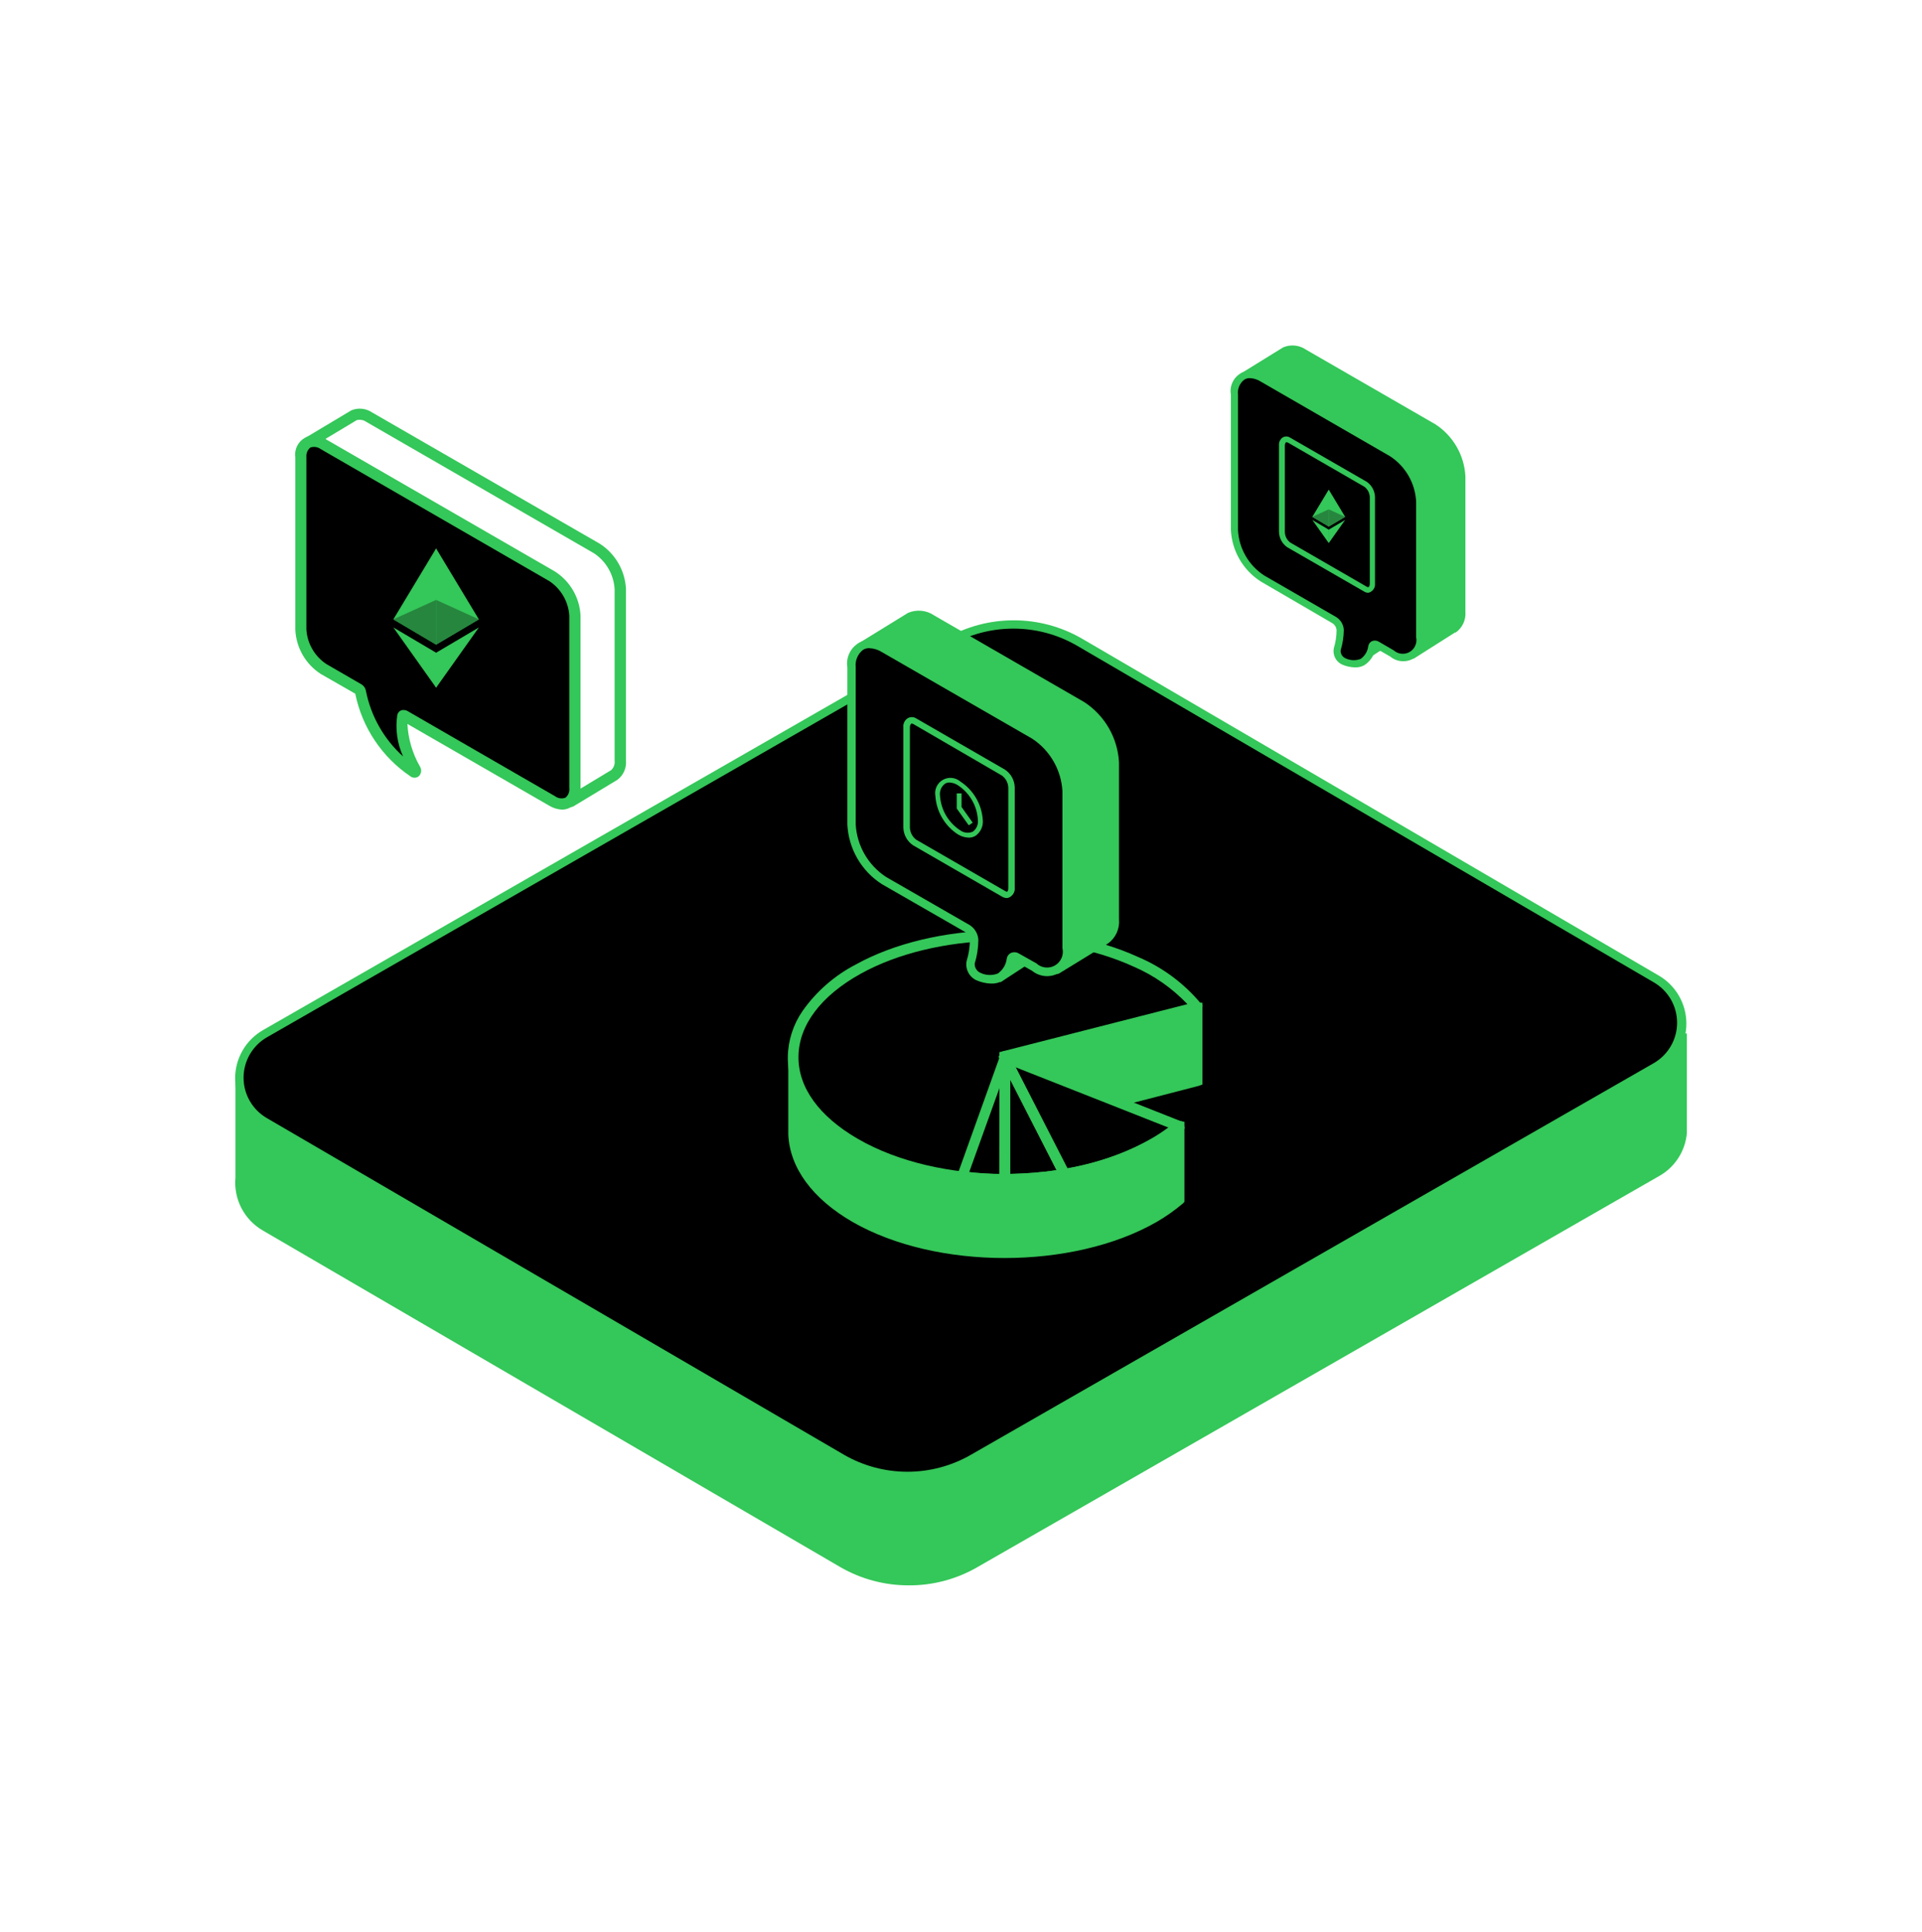 <svg width="188" height="189" viewBox="0 0 188 189" fill="none" xmlns="http://www.w3.org/2000/svg">
    <path d="M164.521 110.318V101.492L154.707 101.708L105.523 72.962C103.574 71.837 101.362 71.244 99.111 71.244C96.86 71.244 94.648 71.837 92.698 72.962L39.949 103.186L23.435 106.272V115.192C23.343 116.14 23.529 117.094 23.968 117.939C24.407 118.784 25.081 119.484 25.91 119.953L82.367 152.887C84.315 154.012 86.525 154.605 88.775 154.605C91.024 154.605 93.234 154.012 95.182 152.887L161.99 114.562C162.736 114.136 163.358 113.523 163.795 112.784C164.232 112.045 164.469 111.205 164.484 110.346L164.521 110.318Z" fill="#34C759"/>
    <path d="M88.811 155.07C86.499 155.063 84.229 154.453 82.224 153.301L25.72 120.367C24.824 119.852 24.095 119.091 23.617 118.174C23.141 117.256 22.936 116.222 23.029 115.192V105.943L39.834 102.809L92.528 72.624C94.545 71.465 96.831 70.856 99.157 70.856C101.483 70.856 103.769 71.465 105.786 72.624L154.866 101.323L165 101.087V110.845C164.922 111.707 164.637 112.537 164.168 113.265C163.7 113.993 163.062 114.596 162.309 115.023L95.501 153.348C93.463 154.503 91.154 155.097 88.811 155.07ZM23.885 106.63V115.183C23.8 116.052 23.968 116.927 24.369 117.704C24.77 118.48 25.386 119.124 26.144 119.558L82.601 152.492C84.485 153.574 86.62 154.143 88.792 154.143C90.965 154.143 93.1 153.574 94.984 152.492L161.791 114.176C162.471 113.786 163.038 113.226 163.437 112.552C163.836 111.877 164.054 111.111 164.068 110.327V101.859L154.584 102.066L105.287 73.254C103.405 72.172 101.272 71.602 99.1 71.602C96.929 71.602 94.796 72.172 92.914 73.254L40.089 103.515H40.013L23.885 106.63Z" fill="#34C759"/>
    <path d="M25.909 109.749L82.366 142.683C84.314 143.808 86.524 144.401 88.774 144.401C91.024 144.401 93.234 143.808 95.182 142.683L161.989 104.358C162.752 103.92 163.385 103.289 163.826 102.528C164.266 101.767 164.498 100.904 164.498 100.024C164.498 99.145 164.266 98.282 163.826 97.521C163.385 96.76 162.752 96.129 161.989 95.691L105.532 62.758C103.583 61.632 101.371 61.04 99.12 61.04C96.868 61.04 94.657 61.632 92.707 62.758L25.899 101.083C25.138 101.522 24.505 102.153 24.065 102.915C23.626 103.676 23.395 104.54 23.395 105.419C23.396 106.298 23.629 107.161 24.071 107.922C24.512 108.682 25.146 109.312 25.909 109.749Z" fill="black"/>
    <path d="M88.81 144.875C86.498 144.869 84.228 144.259 82.224 143.106L25.72 110.173C24.893 109.697 24.206 109.011 23.729 108.185C23.251 107.359 23 106.422 23 105.468C23 104.514 23.251 103.577 23.729 102.751C24.206 101.925 24.893 101.239 25.72 100.763L92.527 62.438C94.545 61.282 96.831 60.674 99.156 60.674C101.482 60.674 103.767 61.282 105.785 62.438L162.242 95.419C163.067 95.897 163.751 96.583 164.227 97.409C164.702 98.234 164.953 99.171 164.953 100.124C164.953 101.076 164.702 102.013 164.227 102.838C163.751 103.664 163.067 104.35 162.242 104.828L95.435 143.144C93.416 144.291 91.132 144.888 88.81 144.875ZM99.104 61.488C96.934 61.489 94.802 62.06 92.922 63.144L26.115 101.46C25.419 101.86 24.841 102.436 24.439 103.131C24.037 103.825 23.825 104.614 23.825 105.416C23.825 106.219 24.037 107.007 24.439 107.702C24.841 108.397 25.419 108.973 26.115 109.373L82.572 142.306C84.456 143.389 86.591 143.958 88.763 143.958C90.936 143.958 93.071 143.389 94.955 142.306L161.762 103.991C162.456 103.59 163.032 103.014 163.433 102.32C163.833 101.627 164.044 100.84 164.044 100.039C164.044 99.238 163.833 98.451 163.433 97.757C163.032 97.064 162.456 96.487 161.762 96.087L105.258 63.106C103.383 62.041 101.262 61.483 99.104 61.488Z" fill="#34C759"/>
    <path d="M133.365 64.716L137.42 62.09L133.365 61.921L132.875 62.373L132.527 63.765L133.365 64.706V64.716Z" fill="#34C759"/>
    <path d="M140.195 41.813L127.549 34.511C127.279 34.318 126.966 34.196 126.637 34.157C126.308 34.117 125.974 34.161 125.667 34.285L121.583 36.826V36.882C121.771 37.259 123.465 40.853 123.644 41.521C123.71 41.794 124.246 44.542 124.867 47.741V49.341C124.894 50.341 125.19 51.316 125.723 52.163C126.372 55.504 126.918 58.346 126.937 58.421L132.752 60.378H133.157C133.161 60.369 133.163 60.359 133.163 60.35C133.163 60.34 133.161 60.33 133.157 60.322L132.837 59.38C132.746 58.921 132.686 58.456 132.658 57.988L138.116 64.057C138.116 64.057 138.116 64.057 138.172 64.057L142.133 61.573H142.199C142.463 61.372 142.671 61.106 142.803 60.801C142.935 60.496 142.986 60.163 142.952 59.832V46.584C142.897 45.628 142.619 44.699 142.14 43.871C141.661 43.042 140.995 42.338 140.195 41.813Z" fill="#34C759"/>
    <path d="M138.126 64.396C138.069 64.398 138.012 64.387 137.96 64.364C137.908 64.341 137.862 64.307 137.825 64.264L133.12 59.004C133.12 59.098 133.12 59.193 133.167 59.287L133.477 60.152C133.507 60.239 133.505 60.334 133.472 60.42C133.44 60.505 133.378 60.577 133.299 60.623H133.223H132.659L126.627 58.59L126.571 58.43C126.571 58.299 125.997 55.485 125.357 52.173C124.819 51.296 124.517 50.294 124.482 49.266V47.779C123.729 43.911 123.324 41.832 123.268 41.597C123.164 41.154 122.167 38.981 121.236 37.033C121.191 36.945 121.182 36.844 121.21 36.749C121.238 36.655 121.301 36.574 121.386 36.525L125.517 33.975C125.878 33.822 126.271 33.763 126.661 33.803C127.05 33.842 127.424 33.979 127.747 34.201L140.403 41.503C141.257 42.059 141.968 42.809 142.478 43.692C142.989 44.575 143.283 45.566 143.338 46.584V59.823C143.372 60.216 143.303 60.61 143.138 60.968C142.973 61.326 142.718 61.635 142.398 61.865H142.322L138.333 64.396C138.265 64.413 138.194 64.413 138.126 64.396ZM132.226 56.981L138.182 63.568L141.946 61.244L142.2 61.498L142.012 61.206C142.224 61.034 142.39 60.811 142.494 60.558C142.597 60.304 142.635 60.029 142.605 59.757V46.584C142.548 45.689 142.286 44.82 141.838 44.043C141.391 43.267 140.771 42.603 140.026 42.105L127.371 34.803C127.154 34.645 126.901 34.542 126.635 34.505C126.37 34.467 126.099 34.495 125.846 34.587L121.969 36.977C122.515 38.125 123.785 40.825 123.927 41.437C123.983 41.681 124.388 43.723 125.159 47.675V49.341C125.196 50.261 125.472 51.156 125.959 51.938V52.069C126.514 54.892 126.994 57.414 127.126 58.12L132.583 59.955L132.405 59.447C132.31 58.969 132.25 58.484 132.226 57.998V56.981Z" fill="#34C759"/>
    <path d="M123.465 37.014L136.14 44.325C136.93 44.843 137.588 45.538 138.062 46.354C138.535 47.171 138.812 48.087 138.869 49.03V62.297C138.869 64.038 137.645 64.753 136.14 63.878L134.757 63.078C134.503 62.928 134.277 63.013 134.22 63.276C134.07 64.076 133.496 65.516 131.445 64.678C131.238 64.567 131.069 64.397 130.962 64.188C130.854 63.98 130.813 63.744 130.842 63.511C131.032 62.902 131.131 62.268 131.134 61.629C131.124 61.441 131.069 61.257 130.974 61.093C130.88 60.93 130.747 60.791 130.588 60.688L123.465 56.595C122.671 56.081 122.01 55.387 121.534 54.57C121.059 53.753 120.782 52.835 120.727 51.891V38.595C120.746 36.845 121.969 36.167 123.465 37.014Z" fill="black"/>
    <path d="M132.526 65.28C132.092 65.269 131.663 65.173 131.265 64.998C130.974 64.86 130.737 64.628 130.593 64.34C130.448 64.052 130.403 63.724 130.466 63.408C130.644 62.829 130.736 62.226 130.738 61.62C130.727 61.492 130.687 61.368 130.622 61.258C130.557 61.147 130.468 61.052 130.362 60.98L123.305 56.868C122.454 56.32 121.746 55.576 121.24 54.699C120.735 53.822 120.446 52.836 120.397 51.825V38.595C120.326 38.19 120.38 37.772 120.555 37.399C120.729 37.025 121.013 36.715 121.37 36.509C121.727 36.304 122.138 36.213 122.548 36.249C122.959 36.286 123.348 36.448 123.662 36.713L136.328 44.024C137.181 44.571 137.89 45.314 138.396 46.191C138.902 47.069 139.19 48.056 139.235 49.068V62.335C139.305 62.739 139.249 63.154 139.075 63.526C138.901 63.897 138.618 64.206 138.263 64.41C137.908 64.616 137.499 64.707 137.091 64.672C136.683 64.638 136.295 64.479 135.98 64.217L134.54 63.389C134.488 63.732 134.363 64.061 134.173 64.351C133.983 64.642 133.733 64.888 133.439 65.073C133.159 65.223 132.844 65.295 132.526 65.28ZM122.26 36.986C122.072 36.983 121.887 37.032 121.724 37.127C121.499 37.294 121.322 37.518 121.211 37.776C121.1 38.034 121.06 38.316 121.094 38.595V51.862C121.142 52.751 121.4 53.616 121.847 54.386C122.293 55.157 122.915 55.81 123.662 56.294L130.72 60.369C130.932 60.504 131.108 60.688 131.234 60.906C131.36 61.124 131.432 61.369 131.444 61.62C131.435 62.296 131.331 62.968 131.134 63.615C131.125 63.762 131.157 63.908 131.227 64.038C131.296 64.168 131.401 64.275 131.529 64.349C131.767 64.477 132.029 64.553 132.299 64.571C132.568 64.589 132.838 64.548 133.091 64.452C133.294 64.309 133.466 64.124 133.594 63.91C133.722 63.696 133.804 63.458 133.834 63.21C133.851 63.104 133.893 63.003 133.956 62.916C134.02 62.829 134.104 62.759 134.201 62.712C134.313 62.667 134.433 62.65 134.553 62.661C134.672 62.673 134.787 62.712 134.888 62.778L136.328 63.615C136.538 63.801 136.802 63.917 137.083 63.944C137.363 63.972 137.644 63.91 137.887 63.769C138.13 63.627 138.322 63.412 138.436 63.154C138.549 62.897 138.579 62.61 138.52 62.335V49.068C138.475 48.181 138.221 47.318 137.78 46.548C137.338 45.778 136.722 45.123 135.98 44.636L123.305 37.315C122.991 37.118 122.631 37.004 122.26 36.986Z" fill="#34C759"/>
    <path d="M133.817 57.979C133.676 57.978 133.539 57.935 133.422 57.856L125.894 53.519C125.655 53.348 125.459 53.124 125.321 52.864C125.184 52.605 125.11 52.316 125.104 52.023V43.554C125.092 43.407 125.119 43.259 125.181 43.125C125.244 42.992 125.341 42.877 125.461 42.792C125.568 42.728 125.69 42.694 125.814 42.694C125.939 42.694 126.061 42.728 126.167 42.792L133.695 47.13C133.936 47.299 134.134 47.523 134.273 47.782C134.412 48.042 134.488 48.331 134.495 48.626V57.094C134.508 57.242 134.48 57.392 134.416 57.526C134.351 57.66 134.252 57.774 134.128 57.856C134.038 57.927 133.93 57.969 133.817 57.979ZM125.772 43.272C125.772 43.272 125.678 43.385 125.678 43.573V52.041C125.682 52.241 125.732 52.437 125.823 52.615C125.914 52.793 126.045 52.947 126.205 53.067L133.732 57.414C133.784 57.432 133.841 57.432 133.892 57.414C133.892 57.414 133.986 57.301 133.986 57.113V48.645C133.982 48.446 133.933 48.251 133.844 48.073C133.754 47.896 133.626 47.741 133.469 47.619L125.941 43.272C125.895 43.258 125.846 43.258 125.8 43.272H125.772Z" fill="#34C759"/>
    <g clip-path="url(#clip0_212_4676)">
        <path d="M129.971 47.892L129.936 48.011V51.468L129.971 51.503L131.575 50.554L129.971 47.892Z" fill="#34C759"/>
        <path d="M129.97 47.892L128.366 50.554L129.97 51.503V49.825V47.892Z" fill="#34C759"/>
        <path d="M129.97 51.807L129.951 51.831V53.062L129.97 53.12L131.576 50.859L129.97 51.807Z" fill="#34C759"/>
        <path d="M129.97 53.12V51.807L128.366 50.859L129.97 53.12Z" fill="#34C759"/>
        <path d="M129.97 51.503L131.575 50.554L129.97 49.825V51.503Z" fill="#26863E"/>
        <path d="M128.366 50.554L129.97 51.503V49.825L128.366 50.554Z" fill="#26863E"/>
    </g>
    <path d="M55.705 78.948C55.627 78.948 55.55 78.932 55.479 78.901C55.387 78.87 55.304 78.818 55.235 78.75C55.166 78.681 55.115 78.598 55.084 78.506L52.261 70.978L45.909 67.318C45.992 68.79 46.413 70.223 47.142 71.505C47.234 71.652 47.273 71.826 47.251 71.998C47.228 72.169 47.147 72.328 47.02 72.446C46.903 72.541 46.756 72.592 46.606 72.592C46.455 72.592 46.309 72.541 46.192 72.446C43.424 70.587 41.498 67.714 40.828 64.448L40.734 64.316L37.516 62.434C36.767 61.955 36.144 61.304 35.698 60.534C35.253 59.765 34.999 58.9 34.957 58.012V49.148L29.866 43.766C29.798 43.692 29.747 43.604 29.717 43.507C29.688 43.411 29.68 43.309 29.696 43.21C29.711 43.11 29.749 43.015 29.806 42.932C29.863 42.849 29.939 42.781 30.026 42.731L34.373 40.134C34.698 40 35.051 39.948 35.4 39.983C35.749 40.017 36.085 40.137 36.377 40.331L58.669 53.185C59.416 53.665 60.038 54.317 60.483 55.086C60.928 55.855 61.184 56.72 61.228 57.607V74.394C61.26 74.753 61.2 75.114 61.054 75.444C60.907 75.773 60.679 76.059 60.391 76.276L56.062 78.892C55.949 78.939 55.827 78.958 55.705 78.948ZM45.834 66.038L53.108 70.235L53.23 70.48L55.921 77.659L59.788 75.325C59.914 75.206 60.01 75.058 60.067 74.895C60.124 74.731 60.142 74.556 60.118 74.384V57.607C60.074 56.912 59.871 56.236 59.523 55.632C59.175 55.028 58.693 54.513 58.114 54.126L35.841 41.272C35.706 41.176 35.553 41.111 35.39 41.08C35.228 41.049 35.061 41.054 34.9 41.093L31.061 43.399L35.898 48.518C35.958 48.578 36.006 48.65 36.038 48.729C36.071 48.808 36.087 48.893 36.086 48.979V58.068C36.128 58.764 36.331 59.441 36.679 60.045C37.026 60.649 37.51 61.164 38.09 61.55L41.515 63.526L41.892 64.053V64.175C42.377 66.639 43.64 68.881 45.495 70.574C44.962 69.369 44.754 68.045 44.893 66.734L44.94 66.443L45.834 66.038Z" fill="#34C759"/>
    <path d="M54.011 56.356L31.683 43.465C30.45 42.759 29.462 43.333 29.462 44.745V61.606C29.504 62.377 29.726 63.127 30.112 63.796C30.498 64.465 31.036 65.033 31.683 65.455L35.117 67.431C35.162 67.463 35.2 67.503 35.229 67.55C35.258 67.597 35.278 67.649 35.286 67.704C35.909 70.882 37.767 73.684 40.452 75.495C40.612 75.598 40.725 75.438 40.622 75.241C40.066 74.187 39.003 71.853 39.417 70.084C39.417 70 39.521 69.981 39.605 70.028L54.011 78.346C55.235 79.052 56.232 78.478 56.232 77.066V60.223C56.193 59.449 55.972 58.695 55.586 58.023C55.2 57.351 54.66 56.78 54.011 56.356Z" fill="black"/>
    <path d="M42.657 53.643L42.566 53.953V62.962L42.657 63.053L46.839 60.581L42.657 53.643Z" fill="#34C759"/>
    <path d="M42.658 53.643L38.476 60.581L42.658 63.053V58.681V53.643Z" fill="#34C759"/>
    <path d="M42.658 63.845L42.606 63.907V67.116L42.658 67.267L46.842 61.374L42.658 63.845Z" fill="#34C759"/>
    <path d="M42.658 67.267V63.845L38.476 61.374L42.658 67.267Z" fill="#34C759"/>
    <path d="M42.656 63.053L46.837 60.581L42.656 58.68V63.053Z" fill="#26863E"/>
    <path d="M38.476 60.581L42.658 63.053V58.68L38.476 60.581Z" fill="#26863E"/>
    <path d="M54.999 79.193C54.554 79.177 54.12 79.047 53.738 78.817L39.85 70.809C39.926 72.279 40.348 73.711 41.082 74.987C41.173 75.134 41.21 75.308 41.188 75.479C41.166 75.65 41.085 75.809 40.96 75.928C40.843 76.022 40.697 76.074 40.546 76.074C40.395 76.074 40.249 76.022 40.132 75.928C37.351 74.045 35.418 71.146 34.75 67.854L31.381 65.925C30.651 65.457 30.044 64.82 29.61 64.069C29.176 63.317 28.929 62.473 28.888 61.606V44.745C28.831 44.37 28.888 43.987 29.052 43.645C29.217 43.304 29.48 43.02 29.809 42.831C30.137 42.641 30.515 42.556 30.893 42.585C31.271 42.614 31.631 42.757 31.927 42.994L54.256 55.886C54.995 56.352 55.61 56.99 56.051 57.745C56.492 58.5 56.744 59.35 56.787 60.223V77.066C56.814 77.436 56.74 77.805 56.575 78.136C56.409 78.468 56.157 78.748 55.846 78.948C55.59 79.103 55.298 79.188 54.999 79.193ZM39.52 69.454C39.647 69.456 39.77 69.492 39.878 69.558L54.284 77.876C54.428 77.985 54.598 78.057 54.777 78.083C54.957 78.109 55.14 78.09 55.31 78.026C55.446 77.913 55.553 77.768 55.618 77.604C55.684 77.439 55.707 77.261 55.686 77.085V60.223C55.644 59.548 55.446 58.892 55.108 58.306C54.77 57.72 54.301 57.22 53.738 56.845L31.381 43.935C31.236 43.827 31.067 43.756 30.888 43.728C30.709 43.7 30.527 43.717 30.355 43.775C30.219 43.889 30.113 44.034 30.045 44.198C29.978 44.362 29.952 44.54 29.97 44.716V61.578C30.012 62.254 30.211 62.911 30.551 63.498C30.89 64.084 31.361 64.583 31.927 64.956L35.361 66.942C35.475 67.012 35.572 67.105 35.647 67.215C35.721 67.325 35.772 67.45 35.794 67.582C36.281 70.054 37.556 72.302 39.426 73.989C38.85 72.72 38.654 71.312 38.862 69.934C38.883 69.834 38.928 69.74 38.994 69.662C39.06 69.583 39.143 69.521 39.238 69.482C39.328 69.449 39.425 69.439 39.52 69.454Z" fill="#34C759"/>
    <path d="M117.077 98.513L98.07 96.951L95.294 98.833C91.353 99.09 87.507 100.163 84.003 101.986C82.962 102.555 81.984 103.233 81.086 104.009L77.67 103.397V110.586C77.67 113.635 79.684 116.683 83.702 119.054C91.766 123.759 104.855 123.759 112.937 119.054C113.804 118.555 114.625 117.982 115.393 117.342V110.162L106.36 108.544L117.134 105.721V98.542L117.077 98.513Z" fill="#34C759"/>
    <path d="M77.097 103.143L77.502 102.842L77.737 102.889L80.889 103.453C81.768 102.737 82.713 102.107 83.712 101.572C87.249 99.723 91.134 98.633 95.116 98.372L97.939 96.49H98.137L117.615 98.09V98.551V106.079L117.266 106.21L108.657 108.44L115.855 109.73V117.558L115.714 117.709C114.91 118.39 114.047 118.997 113.136 119.525C104.931 124.23 91.588 124.23 83.392 119.525C79.468 117.257 77.248 114.227 77.107 110.972V103.209L77.097 103.143ZM98.203 97.497L95.38 99.379C91.478 99.618 87.67 100.673 84.201 102.475C83.195 103.027 82.248 103.683 81.379 104.432L81.171 104.611L80.899 104.545L78.076 104.046V110.633C78.076 113.625 80.136 116.457 83.853 118.612C91.757 123.195 104.639 123.213 112.562 118.659C113.338 118.214 114.078 117.708 114.773 117.144V110.614L105.749 109.005V108.177L106.144 108.055L116.551 105.345V99.031L98.203 97.497Z" fill="#34C759"/>
    <path d="M98.304 103.406L117.067 98.513C115.457 96.576 113.404 95.056 111.082 94.081C103.065 90.421 91.322 90.722 83.954 94.796C75.589 99.435 75.486 107.113 83.644 111.837C91.802 116.561 104.787 116.542 112.87 111.837C113.733 111.338 114.552 110.765 115.316 110.125L98.304 103.397C98.304 103.397 98.295 103.406 98.304 103.406Z" fill="black"/>
    <path d="M78.508 98.88C79.856 96.969 81.644 95.411 83.721 94.335C91.249 90.176 103.105 89.856 111.31 93.601C113.705 94.612 115.822 96.184 117.482 98.184L117.642 98.381L117.511 98.899L117.209 99.031L99.896 103.547L115.732 109.804L115.855 110.378L115.629 110.585C114.837 111.244 113.99 111.833 113.098 112.345C104.892 117.05 91.55 117.05 83.354 112.345C79.261 109.974 77.021 106.793 77.059 103.387C77.084 101.774 77.589 100.205 78.508 98.88ZM116.146 98.221C114.654 96.65 112.858 95.398 110.867 94.542C102.926 90.92 91.465 91.221 84.201 95.239C80.296 97.403 78.141 100.273 78.103 103.331C78.066 106.389 80.136 109.202 83.89 111.385C91.794 115.968 104.676 115.987 112.599 111.385C113.19 111.048 113.758 110.674 114.302 110.266L97.751 103.679V102.917L98.118 102.823L116.146 98.221Z" fill="#34C759"/>
    <path d="M97.666 103.35L98.155 102.794L98.513 102.954L115.751 109.767L115.864 110.36L115.629 110.586C114.852 111.237 114.017 111.816 113.135 112.317C110.367 113.851 107.351 114.886 104.224 115.375L103.848 115.441L97.666 103.35ZM114.321 110.303L99.332 104.394L104.394 114.293C107.267 113.802 110.038 112.832 112.59 111.423C113.191 111.095 113.769 110.728 114.321 110.322V110.303Z" fill="#34C759"/>
    <path d="M97.76 103.058L98.569 102.851L98.757 103.228L104.911 115.244L104.215 115.366C102.247 115.698 100.255 115.865 98.259 115.865H97.741L97.76 103.058ZM103.349 114.463L98.786 105.552V114.829C100.313 114.802 101.837 114.679 103.349 114.463Z" fill="#34C759"/>
    <path d="M97.948 102.917L98.823 103.067V103.51V115.883H98.305C96.89 115.884 95.476 115.796 94.071 115.62L93.422 115.544L97.948 102.917ZM97.778 114.848V106.38L94.805 114.641C95.812 114.773 96.809 114.829 97.778 114.848Z" fill="#34C759"/>
    <path d="M112.107 99.853L112.094 107.051L113.129 107.053L113.142 99.854L112.107 99.853Z" fill="#34C759"/>
    <path d="M98.042 88.106C100.827 87.903 103.626 88.222 106.294 89.047L105.965 89.988C103.431 89.216 100.778 88.917 98.136 89.103L98.042 88.106Z" fill="#34C759"/>
    <path d="M97.929 95.549L102.633 92.519L97.929 92.322L97.364 92.839L96.96 94.448L97.9 95.54L97.929 95.549Z" fill="#34C759"/>
    <path d="M97.863 96.076L97.618 95.831L96.489 94.57V94.345L96.931 92.613L97.007 92.529L97.713 91.889H97.882L102.888 92.096L103.067 92.679L102.812 92.858L97.863 96.076ZM97.374 94.345L97.995 95.032L101.382 92.839L98.07 92.707L97.703 93.037L97.374 94.345Z" fill="#34C759"/>
    <path d="M105.851 68.986L91.182 60.517C90.871 60.298 90.51 60.16 90.132 60.116C89.754 60.072 89.371 60.122 89.018 60.263L84.275 63.218V63.275C84.492 63.726 86.487 67.885 86.665 68.657C86.741 68.977 87.362 72.166 88.086 75.874V77.756C88.112 78.892 88.436 80.002 89.027 80.974L90.439 88.229L97.176 90.506H97.656C97.662 90.496 97.665 90.484 97.665 90.473C97.665 90.461 97.662 90.45 97.656 90.44L97.289 89.395C97.189 88.86 97.119 88.32 97.082 87.777L103.414 94.815H103.48L108.1 91.992H108.176C108.483 91.758 108.726 91.45 108.881 91.096C109.035 90.742 109.097 90.354 109.06 89.969V74.566C109.003 73.449 108.683 72.361 108.125 71.391C107.567 70.421 106.788 69.597 105.851 68.986Z" fill="#34C759"/>
    <path d="M103.443 95.267C103.379 95.267 103.315 95.254 103.257 95.228C103.199 95.202 103.146 95.164 103.104 95.116L97.618 89.01L97.674 89.348L98.032 90.346C98.069 90.445 98.069 90.555 98.033 90.654C97.996 90.754 97.926 90.838 97.835 90.891L97.74 90.948H97.091L90.091 88.586L90.025 88.398L89.93 87.918L88.613 81.143C87.991 80.127 87.644 78.966 87.606 77.775V75.949C86.76 71.602 86.261 69.061 86.195 68.788C86.073 68.271 84.887 65.683 83.833 63.491C83.787 63.389 83.779 63.273 83.812 63.165C83.845 63.058 83.916 62.966 84.012 62.907L88.811 59.953C89.227 59.772 89.682 59.701 90.133 59.745C90.584 59.79 91.016 59.949 91.389 60.207L106.058 68.675C107.047 69.322 107.87 70.192 108.46 71.215C109.05 72.239 109.391 73.386 109.455 74.566V89.922C109.496 90.375 109.419 90.831 109.231 91.245C109.043 91.659 108.751 92.017 108.383 92.284L108.289 92.341L103.687 95.163C103.618 95.222 103.533 95.258 103.443 95.267ZM96.611 86.676L103.508 94.354L107.884 91.654L108.147 91.964L107.95 91.606C108.197 91.409 108.391 91.151 108.513 90.859C108.635 90.566 108.681 90.247 108.646 89.932V74.566C108.581 73.528 108.276 72.52 107.755 71.621C107.234 70.721 106.512 69.954 105.644 69.381L90.984 60.913C90.733 60.725 90.438 60.604 90.127 60.56C89.817 60.515 89.5 60.549 89.206 60.659L84.708 63.481C85.273 64.658 86.816 67.932 86.985 68.647C87.07 69.014 87.804 72.778 88.406 75.874V77.822C88.452 78.89 88.776 79.928 89.347 80.833V80.898L90.721 88.003L97.044 90.139L96.837 89.536C96.733 88.983 96.664 88.424 96.63 87.862L96.611 86.676Z" fill="#34C759"/>
    <path d="M86.469 63.435L101.167 71.903C102.089 72.506 102.857 73.317 103.408 74.272C103.959 75.227 104.278 76.298 104.338 77.398V92.792C104.338 94.806 102.917 95.615 101.167 94.618L99.492 93.677C99.191 93.507 98.927 93.602 98.871 93.912C98.692 94.853 98.033 96.509 95.643 95.531C95.402 95.403 95.206 95.205 95.081 94.963C94.957 94.721 94.91 94.446 94.947 94.175C95.172 93.466 95.286 92.727 95.286 91.983C95.275 91.764 95.213 91.551 95.103 91.361C94.993 91.171 94.84 91.01 94.655 90.892L86.469 86.187C85.546 85.584 84.778 84.773 84.227 83.818C83.676 82.863 83.358 81.792 83.298 80.692V65.26C83.335 63.275 84.719 62.418 86.469 63.435Z" fill="black"/>
    <path d="M96.95 96.208C96.447 96.192 95.952 96.081 95.491 95.879C95.147 95.714 94.868 95.44 94.698 95.099C94.527 94.758 94.475 94.37 94.55 93.997C94.759 93.326 94.867 92.629 94.87 91.927C94.858 91.778 94.812 91.635 94.737 91.506C94.662 91.378 94.56 91.267 94.438 91.183L86.251 86.478C85.265 85.844 84.444 84.982 83.858 83.966C83.272 82.949 82.938 81.807 82.883 80.635V65.26C82.81 64.795 82.879 64.319 83.082 63.895C83.284 63.47 83.61 63.116 84.017 62.88C84.424 62.644 84.893 62.537 85.362 62.572C85.832 62.607 86.279 62.783 86.646 63.077L101.335 71.546C102.323 72.18 103.145 73.041 103.732 74.058C104.32 75.074 104.656 76.216 104.713 77.389V92.783C104.788 93.249 104.721 93.726 104.519 94.152C104.317 94.578 103.989 94.933 103.581 95.169C103.173 95.405 102.702 95.511 102.232 95.473C101.762 95.435 101.314 95.255 100.949 94.957L99.274 94.016C99.214 94.413 99.07 94.794 98.851 95.132C98.632 95.469 98.343 95.756 98.004 95.973C97.678 96.14 97.316 96.221 96.95 96.208ZM85.056 63.397C84.835 63.391 84.617 63.446 84.426 63.557C84.17 63.754 83.969 64.013 83.842 64.309C83.715 64.606 83.667 64.93 83.701 65.251V80.645C83.76 81.674 84.06 82.675 84.576 83.567C85.093 84.46 85.811 85.218 86.675 85.782L94.852 90.487C95.1 90.644 95.306 90.859 95.454 91.113C95.601 91.367 95.685 91.652 95.698 91.945C95.69 92.727 95.57 93.504 95.341 94.251C95.332 94.422 95.371 94.592 95.452 94.743C95.533 94.894 95.654 95.02 95.802 95.107C96.076 95.257 96.38 95.345 96.693 95.364C97.005 95.384 97.317 95.335 97.609 95.22C97.844 95.053 98.043 94.838 98.192 94.591C98.341 94.343 98.437 94.067 98.474 93.78C98.492 93.657 98.54 93.54 98.614 93.44C98.688 93.34 98.785 93.26 98.898 93.206C99.026 93.154 99.164 93.134 99.302 93.147C99.44 93.16 99.572 93.206 99.688 93.282L101.363 94.223C101.604 94.45 101.913 94.593 102.242 94.631C102.571 94.669 102.904 94.601 103.192 94.435C103.479 94.269 103.705 94.015 103.836 93.711C103.968 93.407 103.998 93.068 103.922 92.745V77.389C103.864 76.361 103.566 75.36 103.051 74.468C102.537 73.575 101.82 72.816 100.958 72.251L86.261 63.783C85.899 63.554 85.484 63.424 85.056 63.406V63.397Z" fill="#34C759"/>
    <path d="M98.486 87.843C98.323 87.839 98.164 87.794 98.024 87.711L89.302 82.677C89.019 82.484 88.785 82.226 88.622 81.925C88.458 81.624 88.369 81.288 88.361 80.946V71.141C88.343 70.969 88.374 70.795 88.448 70.639C88.523 70.483 88.639 70.351 88.784 70.256C88.907 70.183 89.046 70.145 89.189 70.145C89.331 70.145 89.471 70.183 89.594 70.256L98.316 75.29C98.599 75.483 98.832 75.741 98.996 76.042C99.16 76.343 99.249 76.679 99.257 77.022V86.826C99.275 86.999 99.244 87.172 99.17 87.328C99.095 87.484 98.979 87.617 98.834 87.711C98.733 87.788 98.612 87.834 98.486 87.843ZM98.335 87.165C98.42 87.212 98.486 87.231 98.523 87.212C98.561 87.194 98.627 87.09 98.627 86.864V77.059C98.621 76.829 98.564 76.603 98.46 76.398C98.356 76.193 98.207 76.014 98.024 75.874L89.302 70.802C89.217 70.802 89.151 70.736 89.114 70.802C89.076 70.868 89.001 70.915 89.001 71.141V80.946C89.008 81.176 89.067 81.402 89.173 81.607C89.278 81.812 89.429 81.991 89.612 82.131L98.335 87.165Z" fill="#34C759"/>
    <path d="M94.748 81.934C94.375 81.919 94.013 81.809 93.694 81.614C93.06 81.201 92.531 80.645 92.149 79.992C91.767 79.339 91.542 78.605 91.493 77.85C91.437 77.547 91.477 77.234 91.606 76.954C91.735 76.675 91.948 76.442 92.215 76.287C92.481 76.133 92.789 76.064 93.096 76.091C93.403 76.119 93.694 76.24 93.93 76.439C94.564 76.852 95.093 77.407 95.475 78.061C95.857 78.714 96.082 79.447 96.131 80.203C96.161 80.504 96.11 80.808 95.982 81.082C95.855 81.357 95.656 81.593 95.407 81.764C95.206 81.878 94.979 81.936 94.748 81.934ZM92.866 76.542C92.717 76.539 92.57 76.578 92.443 76.655C92.265 76.784 92.125 76.959 92.037 77.161C91.949 77.363 91.917 77.585 91.944 77.803C91.983 78.485 92.181 79.149 92.522 79.74C92.864 80.332 93.339 80.835 93.911 81.209C94.087 81.34 94.295 81.421 94.513 81.446C94.731 81.471 94.952 81.438 95.153 81.35C95.331 81.221 95.471 81.046 95.559 80.844C95.646 80.643 95.678 80.421 95.651 80.203C95.614 79.519 95.415 78.855 95.071 78.263C94.728 77.671 94.25 77.168 93.675 76.796C93.438 76.645 93.166 76.558 92.885 76.542H92.866Z" fill="#34C759"/>
    <path d="M94.758 80.73L93.582 79.083V77.606H94.052V78.932L95.144 80.466L94.758 80.73Z" fill="#34C759"/>
    <defs>
        <clipPath id="clip0_212_4676">
            <rect width="5.228" height="5.228" fill="white" transform="translate(127.357 47.892)"/>
        </clipPath>
    </defs>
</svg>

